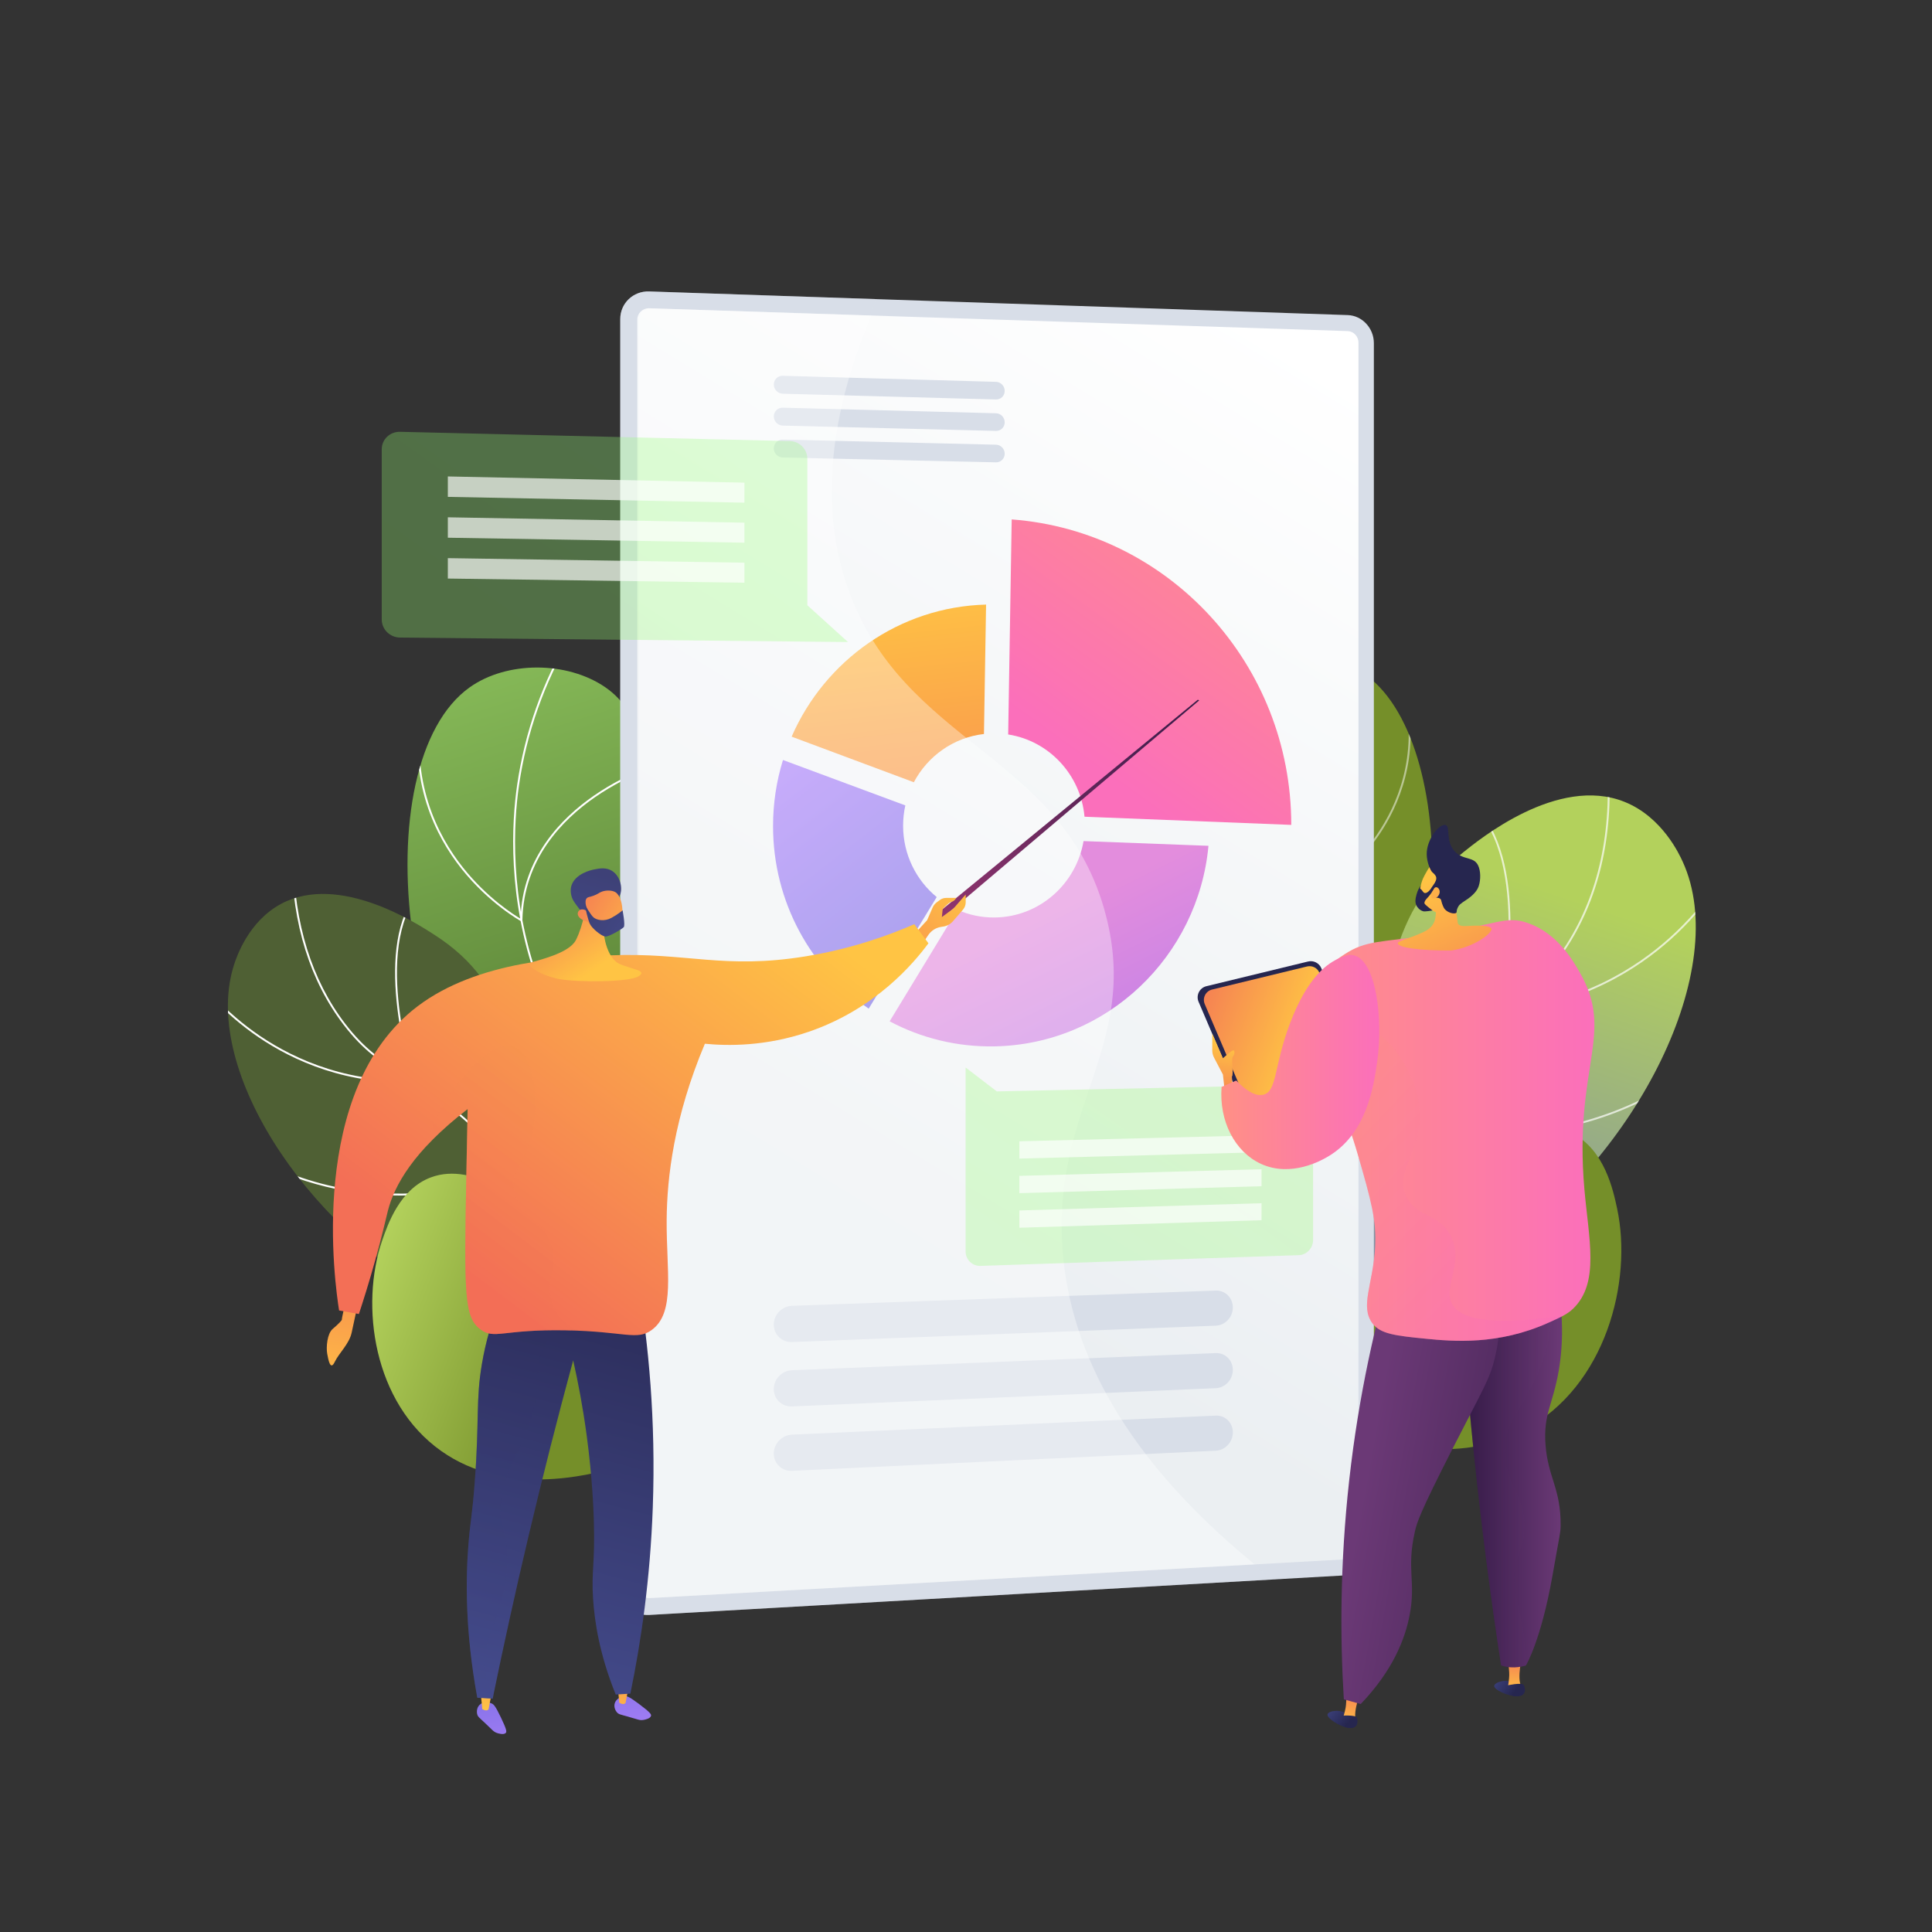 <?xml version="1.0" encoding="UTF-8" standalone="no"?>
<!-- Generator: Adobe Illustrator 27.5.0, SVG Export Plug-In . SVG Version: 6.00 Build 0)  -->

<svg
   version="1.1"
   x="0px"
   y="0px"
   viewBox="0 0 3710 3710"
   xml:space="preserve"
   id="svg1706"
   sodipodi:docname="audit.svg"
   inkscape:version="1.2.2 (732a01da63, 2022-12-09)"
   style="enable-background:new 0 0 3710 3710;"
   xmlns:inkscape="http://www.inkscape.org/namespaces/inkscape"
   xmlns:sodipodi="http://sodipodi.sourceforge.net/DTD/sodipodi-0.dtd"
   xmlns:xlink="http://www.w3.org/1999/xlink"
   xmlns="http://www.w3.org/2000/svg"
   xmlns:svg="http://www.w3.org/2000/svg"><rect x="0" y="0" width="3710" height="3710" fill="#333333" stroke="none"/><defs
   id="defs1710" /><sodipodi:namedview
   id="namedview1708"
   pagecolor="#505050"
   bordercolor="#eeeeee"
   borderopacity="1"
   inkscape:showpageshadow="0"
   inkscape:pageopacity="0"
   inkscape:pagecheckerboard="0"
   inkscape:deskcolor="#505050"
   showgrid="false"
   inkscape:zoom="0.22345013"
   inkscape:cx="1076.3028"
   inkscape:cy="1288.8782"
   inkscape:window-width="1920"
   inkscape:window-height="1009"
   inkscape:window-x="-8"
   inkscape:window-y="-8"
   inkscape:window-maximized="1"
   inkscape:current-layer="svg1706" />

<g
   id="Illustration">
	<g
   id="g1703">
		<path
   style="display:none;fill:#e8f1ce;fill-opacity:0.502"
   d="M 1872.936,418.208 C 1170.512,396.877 562.065,921.017 470.139,1608.755 369.632,2360.702 922.813,3037.274 1603.479,3145.637 2450.114,3280.423 3271.301,2500.673 3197.567,1654.76 3142.015,1017.438 2586.963,439.89 1872.936,418.208 Z"
   id="path1221"
   inkscape:label="background" />
		<g
   id="g1286"
   inkscape:label="leafs left">
			<g
   id="g1248">
				<g
   id="g1246">
					<defs
   id="defs1224">
						<path
   id="SVGID_1_"
   d="M1530.138,2996.284c37.512-114.311,75.691-288.822,30.996-482.57        c-51.324-222.476-165.014-266.986-267.092-504.796c-145.714-339.467,19.198-585.367-131.648-689.121        c-73.563-50.596-189.238-50.637-260.556,0.159c-203.474,144.926-147.694,776.19,175.14,1022.526        c146.007,111.41,273.416,98.194,382.983,242.362C1556.775,2712.234,1549.183,2880.294,1530.138,2996.284z" />
					</defs>
					
						<linearGradient
   id="SVGID_00000144327218651933762930000002751792339943362698_"
   gradientUnits="userSpaceOnUse"
   x1="904.199"
   y1="1295.865"
   x2="1390.696"
   y2="2843.808">
						<stop
   offset="0.004"
   style="stop-color:#85b857;stop-opacity:1;"
   id="stop1226" />
						<stop
   offset="0.431"
   style="stop-color:#5f883a;stop-opacity:1;"
   id="stop1228" />
					</linearGradient>
					
						<use
   xlink:href="#SVGID_1_"
   style="overflow:visible;fill:url(#SVGID_00000144327218651933762930000002751792339943362698_);"
   id="use1231" />
					<clipPath
   id="SVGID_00000085959269424672224070000008572553705154992543_">
						<use
   xlink:href="#SVGID_1_"
   style="overflow:visible;"
   id="use1233" />
					</clipPath>
					<g
   clip-path="url(#SVGID_00000085959269424672224070000008572553705154992543_)"
   id="g1244"
   style="clip-path:url(#SVGID_00000085959269424672224070000008572553705154992543_);">
						<path
   style="fill:#FFFFFF;"
   d="M1553.085,2708.653c-12.232-48.07-28.679-95.312-48.885-140.414        c-46.434-103.641-97.68-160.65-162.56-232.824c-42.343-47.106-90.338-100.495-145.8-177.047        c-103.77-143.22-135.973-193.535-164.829-274.641c-57.099-160.489-48.328-304.384-38.021-375.872        c14.625-101.411,48.65-197.917,101.135-286.841l3.135,1.852c-52.241,88.51-86.11,184.57-100.665,285.509        c-10.262,71.157-18.99,214.382,37.847,374.134c28.701,80.675,60.817,130.837,164.345,273.725        c55.351,76.395,103.277,129.708,145.56,176.747c65.094,72.413,116.507,129.609,163.175,233.771        c20.292,45.291,36.808,92.732,49.09,141.004L1553.085,2708.653z"
   id="path1236" />
						<path
   style="fill:#FFFFFF;"
   d="M1003.127,1770.348l-2.635-1.428c-0.603-0.327-60.861-33.451-114.405-100.857        c-49.436-62.238-103.155-167.276-78.319-314.243l3.591,0.608c-24.613,145.643,28.603,249.713,77.58,311.369        c46.758,58.866,98.574,91.302,110.671,98.421c3.345-117.414,78.614-193.498,141.479-236.763        c68.573-47.194,137.579-66.552,138.268-66.741l0.968,3.51c-0.684,0.189-69.183,19.416-137.257,66.29        c-62.667,43.151-137.809,119.268-139.889,236.837L1003.127,1770.348z"
   id="path1238" />
						<path
   style="fill:#FFFFFF;"
   d="M1020.304,2147.938c-60.946,0-132.56-14.975-198.697-66.452l2.237-2.874        c148.467,115.555,324.999,45.07,342.47,37.628c-29.98-115.921-3.465-201.445,24.139-252.85        c30.061-55.979,67.941-84.757,68.319-85.04l2.184,2.912c-0.373,0.281-37.706,28.676-67.379,84.004        c-27.366,51.031-53.632,136.096-23.348,251.56l0.387,1.479l-1.389,0.636        C1168.134,2119.445,1104.368,2147.938,1020.304,2147.938z"
   id="path1240" />
						<path
   style="fill:#FFFFFF;"
   d="M1156.262,2369.06c-45.708,0-100.419-8.299-164.078-31.555l1.251-3.421        c208.471,76.163,319.947-9.196,331.423-18.7c-50.758-118.738,20.722-310.774,21.452-312.705l3.407,1.286        c-0.728,1.926-72.185,193.929-20.987,311.203l0.521,1.195l-0.963,0.878C1327.49,2317.97,1269.621,2369.06,1156.262,2369.06z"
   id="path1242" />
					</g>
				</g>
			</g>
			<g
   id="g1275">
				<g
   id="g1273">
					<defs
   id="defs1251">
						<path
   id="SVGID_00000111875695177170383510000016602436567954892179_"
   d="M1646.421,2817.071        c12.695-76.788,19.992-196.711-42.512-303.959c-109.043-187.103-307.8-125.038-498.046-325.492        c-153.442-161.674-105.086-287.33-275.111-394.776c-28.459-17.984-178.834-116.954-290.659-57.343        c-63.015,33.59-85.846,102.55-90.132,115.496c-64.777,195.656,134.513,501.983,394.27,642.088        c149.241,80.495,197.39,54.189,460.019,148.07C1458.573,2696.319,1574.443,2767.355,1646.421,2817.071z" />
					</defs>
					
						<linearGradient
   id="SVGID_00000048485626879875452710000016854071818547985305_"
   gradientUnits="userSpaceOnUse"
   x1="1859.378"
   y1="5903.974"
   x2="1745.097"
   y2="5399.79">
						<stop
   offset="0"
   style="stop-color:#4f6034;stop-opacity:1;"
   id="stop1253" />
						<stop
   offset="1"
   style="stop-color:#90c239;stop-opacity:1;"
   id="stop1255" />
					</linearGradient>
					
						<use
   xlink:href="#SVGID_00000111875695177170383510000016602436567954892179_"
   style="overflow:visible;fill:#4f6034;fill-opacity:1"
   id="use1258" />
					<clipPath
   id="SVGID_00000122710396830089565150000017280931975638227885_">
						<use
   xlink:href="#SVGID_00000111875695177170383510000016602436567954892179_"
   style="overflow:visible;"
   id="use1260" />
					</clipPath>
					<g
   clip-path="url(#SVGID_00000122710396830089565150000017280931975638227885_)"
   id="g1271"
   style="clip-path:url(#SVGID_00000122710396830089565150000017280931975638227885_);">
						<path
   style="fill:#FFFFFF;"
   d="M1668.451,2909.514c-38.013-182.594-109.965-305.186-213.854-364.37        c-50.691-28.877-91.189-33.461-134.066-38.314c-46.821-5.298-95.234-10.778-159.273-49.502        c-62.316-37.683-84.599-73.875-112.812-119.694c-25.074-40.723-56.279-91.403-126.294-158.884        c-61.377-59.157-106.097-86.86-145.553-111.3c-43.17-26.741-77.268-47.864-116.852-99.735        c-64.495-84.511-98.2-192.799-100.181-321.856l3.64-0.057c1.969,128.261,35.423,235.825,99.435,319.703        c39.176,51.338,73.023,72.305,115.875,98.848c39.611,24.537,84.506,52.347,146.162,111.773        c70.346,67.801,101.686,118.7,126.868,159.598c27.953,45.4,50.034,81.26,111.595,118.485        c63.356,38.312,111.369,43.746,157.799,49.002c43.258,4.895,84.119,9.52,135.459,38.768        c104.835,59.723,177.379,183.13,215.617,366.791L1668.451,2909.514z"
   id="path1263" />
						<path
   style="fill:#FFFFFF;"
   d="M778.801,2078.701c-133.412,0-233.003-51.133-293.878-95.003        c-68.578-49.421-104.203-100.589-104.554-101.1l3.001-2.064c0.348,0.505,35.69,51.241,103.8,100.296        c62.453,44.979,165.972,97.62,305.147,94.056c-8.108-26.016-78.231-262.208,12.004-363.458l2.718,2.421        c-93.699,105.139-11.37,359.661-10.527,362.219l0.762,2.315l-2.437,0.074C789.44,2078.621,784.092,2078.701,778.801,2078.701z        "
   id="path1265" />
						<path
   style="fill:#FFFFFF;"
   d="M768.553,2295.762c-85.333,0-194.171-17.564-303.375-83.032l1.873-3.125        c135.909,81.479,271.276,88.295,360.889,79.664c89.21-8.59,151.945-33.73,162.06-37.987        c-36.207-133.444-3.967-321.723-3.637-323.618l3.587,0.627c-0.33,1.894-32.68,190.82,3.98,323.554l0.417,1.509l-1.43,0.638        c-0.657,0.293-66.937,29.494-164.629,38.901C810.122,2294.643,790.084,2295.762,768.553,2295.762z"
   id="path1267" />
						<path
   style="fill:#FFFFFF;"
   d="M884.305,2605.666c-6.508,0-13.075-0.071-19.725-0.214l0.078-3.64        c247.108,5.328,395.025-91.212,411.675-102.676c-100.251-124.431-60.999-327.689-60.589-329.735l3.57,0.714        c-0.408,2.039-39.643,205.292,61.072,328.235l1.216,1.484l-1.546,1.136C1278.594,2502.045,1134.712,2605.666,884.305,2605.666        z"
   id="path1269" />
					</g>
				</g>
			</g>
			<g
   id="g1284">
				
					<linearGradient
   id="SVGID_00000024713890321368155040000014888243413738003372_"
   gradientUnits="userSpaceOnUse"
   x1="-33.499"
   y1="1534.979"
   x2="-1156.846"
   y2="2457.729"
   gradientTransform="matrix(-0.946 0.325 0.325 0.946 168.472 1020.593)">
					<stop
   offset="0"
   style="stop-color:#b3d15c;stop-opacity:1;"
   id="stop1277" />
					<stop
   offset="0.302"
   style="stop-color:#758f29;stop-opacity:1;"
   id="stop1279" />
				</linearGradient>
				<path
   style="fill:url(#SVGID_00000024713890321368155040000014888243413738003372_);"
   d="M1649.097,2751.844      c-42.705-30.692-112.604-75.114-206.622-108.444c-167.227-59.284-243.863-24.309-314.656-95.006      c-73.28-73.18-25.815-145.259-113.549-226.979c-7.377-6.871-101.579-92.349-186.801-60.519      c-59.618,22.267-82.832,89.99-93.724,121.766c-42.273,123.325-17.693,311.24,113.875,403.928      c124.738,87.877,282.665,45.996,332.805,32.344c87.963-23.951,108.809-58.236,198.233-79.917      C1487.408,2712.649,1585.154,2732.181,1649.097,2751.844z"
   id="path1282" />
			</g>
		</g>
		<g
   id="g1351"
   inkscape:label="leafs right">
			<g
   id="g1313">
				<g
   id="g1311">
					<defs
   id="defs1289">
						<path
   id="SVGID_00000035511604215822467990000001943668412685884547_"
   d="M2213.503,2827.535        c-44.105-97.373-94.577-247.858-73.689-423.288c23.985-201.442,120.138-251.67,187.483-471.528        c96.135-313.841-73.134-515.224,50.155-621.347c60.124-51.752,162.298-62.889,230.17-24.864        c193.641,108.489,204.949,671.449-56.575,920.023c-118.279,112.423-232.09,112.975-315.037,250.836        C2162.715,2579.185,2185.549,2726.906,2213.503,2827.535z" />
					</defs>
					
						<linearGradient
   id="SVGID_00000162312714330245438460000011911964774892115328_"
   gradientUnits="userSpaceOnUse"
   x1="2182.205"
   y1="2436.983"
   x2="2639.996"
   y2="1394.54">
						<stop
   offset="0"
   style="stop-color:#b3d15c;stop-opacity:1;"
   id="stop1291" />
						<stop
   offset="0.305"
   style="stop-color:#758f29;stop-opacity:1;"
   id="stop1293" />
					</linearGradient>
					
						<use
   xlink:href="#SVGID_00000035511604215822467990000001943668412685884547_"
   style="overflow:visible;fill:url(#SVGID_00000162312714330245438460000011911964774892115328_);"
   id="use1296" />
					<clipPath
   id="SVGID_00000003070966120015370330000017021212778295493783_">
						<use
   xlink:href="#SVGID_00000035511604215822467990000001943668412685884547_"
   style="overflow:visible;"
   id="use1298" />
					</clipPath>
					<g
   style="opacity:0.5;clip-path:url(#SVGID_00000003070966120015370330000017021212778295493783_);"
   clip-path="url(#SVGID_00000003070966120015370330000017021212778295493783_)"
   id="g1309">
						<path
   style="fill:#FFFFFF;"
   d="M2165.823,2575.695l-3.584-0.509c6.22-43.836,16.258-87.337,29.837-129.295        c31.237-96.517,71.171-151.985,121.729-222.21c32.834-45.602,70.047-97.29,111.6-170.072        c77.727-136.132,101.276-183.517,118.884-257.508c34.863-146.523,13.413-272.165-2.474-334.017        c-22.538-87.742-61.664-169.319-116.287-242.469l2.898-2.167c54.906,73.53,94.236,155.535,116.895,243.734        c15.972,62.178,37.531,188.475,2.488,335.756c-17.714,74.433-41.334,121.977-119.259,258.466        c-41.652,72.947-78.925,124.716-111.809,170.392c-50.375,69.967-90.164,125.232-121.224,221.208        C2182.003,2488.766,2172.011,2532.064,2165.823,2575.695z"
   id="path1301" />
						<path
   style="fill:#FFFFFF;"
   d="M2561.223,1694.406l-0.375-2.955c-13.116-103.605-86.786-163.597-146.275-195.678        c-64.601-34.836-126.84-45.218-127.462-45.319l0.58-3.573c0.626,0.102,63.469,10.583,128.6,45.706        c59.656,32.173,133.4,92.108,147.746,195.38c10.458-7.823,52.747-41.405,88.083-97.431        c37.277-59.11,74.228-156.053,38.545-282.209l3.485-0.986c36.061,127.503-1.333,225.496-39.047,285.249        c-40.846,64.712-90.928,99.776-91.429,100.122L2561.223,1694.406z"
   id="path1303" />
						<path
   style="fill:#FFFFFF;"
   d="M2545.184,2031.427c-55.885,0-96.3-13.038-97.137-13.317l-1.442-0.481l0.226-1.502        c29.978-200.693-110.83-286.664-112.254-287.509l1.845-3.114c1.442,0.855,143.607,87.635,114.212,289.622        c16.979,5.12,178.954,49.772,298.552-66.106l2.516,2.598C2685.313,2015.947,2606.07,2031.427,2545.184,2031.427z"
   id="path1305" />
						<path
   style="fill:#FFFFFF;"
   d="M2448.216,2239.919c-16.438,0-30.904-1.346-43.285-3.313        c-50.488-8.025-77.292-27.281-78.409-28.096l-1.046-0.765l0.385-1.237c33.947-108.43-47.562-271.103-48.392-272.734        l3.23-1.636c0.831,1.636,82.364,164.337,49.014,274.165c11.639,7.638,118.1,71.551,294.233-15.378l1.604,3.245        C2553.542,2229.71,2493.455,2239.919,2448.216,2239.919z"
   id="path1307" />
					</g>
				</g>
			</g>
			<g
   id="g1340"
   style="display:inline">
				<g
   id="g1338">
					<defs
   id="defs1316">
						<path
   id="SVGID_00000020385763950979419320000015911560902983613114_"
   d="m 2043.385,2847.788 c -22.897,-82.074 -45.02,-211.733 10.327,-335.851 96.557,-216.533 320.219,-172.485 503.577,-413.152 147.886,-194.107 80.398,-325.151 252.746,-462.198 28.848,-22.94 180.81,-148.438 309.568,-96.781 72.556,29.108 105.56,101.463 111.755,115.046 93.638,205.289 -87.045,562.255 -353.193,745.458 -152.913,105.257 -208.429,82.319 -483.169,215.552 -161.439,78.289 -279.151,169.304 -351.611,231.926 z" />
					</defs>
					
						<linearGradient
   id="SVGID_00000054252798982608908370000009102303107459821702_"
   gradientUnits="userSpaceOnUse"
   x1="2829.965"
   y1="1659.873"
   x2="2421.226"
   y2="2879.392">
						<stop
   offset="0"
   style="stop-color:#b3d15c;stop-opacity:1;"
   id="stop1318" />
						<stop
   offset="0.996"
   style="stop-color:#6165D7"
   id="stop1320" />
					</linearGradient>
					
						<use
   xlink:href="#SVGID_00000020385763950979419320000015911560902983613114_"
   style="overflow:visible;fill:url(#SVGID_00000054252798982608908370000009102303107459821702_)"
   id="use1323" />
					<clipPath
   id="SVGID_00000130624043779721816470000010792661746855366278_">
						<use
   xlink:href="#SVGID_00000020385763950979419320000015911560902983613114_"
   style="overflow:visible"
   id="use1325" />
					</clipPath>
					<g
   style="opacity:0.7"
   clip-path="url(#SVGID_00000130624043779721816470000010792661746855366278_)"
   id="g1336">
						<path
   style="fill:#ffffff"
   d="m 2030.158,2950.988 -3.605,-0.35 c 19.895,-204.362 84.23,-347.209 191.228,-424.576 52.389,-37.881 96.293,-47.742 142.777,-58.18 49.933,-11.214 101.566,-22.811 166.021,-72.024 62.639,-47.823 82.438,-89.482 107.507,-142.221 22.567,-47.482 50.651,-106.572 119.181,-188.664 60.066,-71.954 105.634,-107.525 145.837,-138.908 43.515,-33.968 77.886,-60.799 114.473,-121.337 59.773,-98.898 83.47,-219.963 70.443,-359.828 l 3.605,-0.336 c 13.102,140.654 -10.769,262.461 -70.952,362.037 -36.93,61.107 -71.535,88.12 -115.343,122.318 -40.062,31.272 -85.464,66.716 -145.286,138.373 -68.237,81.74 -96.212,140.603 -118.693,187.899 -25.274,53.183 -45.243,95.188 -108.575,143.545 -65.088,49.694 -117.114,61.379 -167.425,72.678 -46.113,10.356 -89.666,20.137 -141.451,57.583 -106.117,76.729 -169.957,218.709 -189.742,421.991 z"
   id="path1328" />
						<path
   style="fill:#ffffff"
   d="m 2880.465,1943.202 0.506,-2.368 c 0.615,-2.886 60.129,-289.755 -54.344,-393.164 l 2.425,-2.686 c 110.413,99.739 61.462,366.199 55.938,394.232 152.164,-12.49 258.738,-82.189 321.462,-138.625 68.312,-61.46 100.718,-120.784 101.036,-121.376 l 3.188,1.718 c -0.325,0.597 -33.028,60.472 -101.803,122.35 -63.466,57.104 -171.542,127.701 -325.989,139.733 z"
   id="path1330" />
						<path
   style="fill:#ffffff"
   d="m 2863.309,2180.41 c -102.863,0 -174.458,-22.681 -175.19,-22.917 l -1.481,-0.477 0.251,-1.536 c 24.21,-148.84 -33.35,-350.68 -33.933,-352.702 l 3.478,-1.004 c 0.583,2.022 57.967,203.233 34.276,352.726 11.045,3.306 82.647,23.464 181.223,22.234 98.555,-1.223 245.06,-24.67 383.337,-129.413 l 2.184,2.884 c -139.108,105.374 -286.479,128.938 -385.613,130.15 -2.866,0.037 -5.715,0.055 -8.532,0.055 z"
   id="path1332" />
						<path
   style="fill:#ffffff"
   d="m 2743.796,2533.082 c -90.408,0 -163.661,-13.081 -214.753,-26.375 -79.176,-20.604 -123.754,-46.181 -124.196,-46.438 l -1.65,-0.958 1.042,-1.598 c 95.144,-145.821 28.363,-362.449 27.677,-364.621 l 3.449,-1.089 c 0.689,2.179 67.467,218.839 -27.038,366.054 18.637,10.08 191.398,98.302 460.485,63.189 l 0.467,3.587 c -44.72,5.838 -86.684,8.249 -125.483,8.249 z"
   id="path1334" />
					</g>
				</g>
			</g>
			<g
   id="g1349">
				
					<linearGradient
   id="SVGID_00000141434404246119367690000017867023136861415849_"
   gradientUnits="userSpaceOnUse"
   x1="2141.774"
   y1="607.142"
   x2="2098.344"
   y2="981.728"
   gradientTransform="matrix(0.9 0.436 -0.436 0.9 1672.807 -88.45)">
					<stop
   offset="0"
   style="stop-color:#b3d15c;stop-opacity:1;"
   id="stop1342" />
					<stop
   offset="0.301"
   style="stop-color:#758f29;stop-opacity:1;"
   id="stop1344" />
				</linearGradient>
				<path
   style="fill:url(#SVGID_00000141434404246119367690000017867023136861415849_);"
   d="M2062.006,2602.04      c50.448-27.746,132.257-66.841,238.823-90.711c189.545-42.458,268.242,5.627,354.476-61.908      c89.262-69.907,47.147-154.485,153.242-231.775c8.921-6.498,122.54-87.022,210.981-41.228      c61.871,32.037,78.201,108.694,85.864,144.661c29.737,139.594-21.672,340.603-176.852,424.053      c-147.122,79.118-313.265,12.844-365.966-8.583c-92.457-37.592-110.609-77.594-204.952-112.911      C2242.891,2580.689,2134.087,2589.073,2062.006,2602.04z"
   id="path1347" />
			</g>
		</g>
		<g
   id="g1454"
   inkscape:label="page">
			<g
   id="g1422">
				<g
   id="g1384">
					<g
   id="g1366">
						<path
   style="fill:#D8DEE8;"
   d="M2588.02,605.037l-1341.39-45.401c-30.668-1.038-55.579,22.722-55.579,53.073v2436.664        c0,30.351,24.911,53.538,55.579,51.793l1341.39-76.277c27.743-1.578,50.191-26.188,50.191-54.975V658.858        C2638.211,630.071,2615.763,605.976,2588.02,605.037z"
   id="path1353" />
						<g
   style="opacity:0.3;"
   id="g1357">
							<path
   style="fill:#D8DEE8;"
   d="M2037.647,2404.329c-22.813-278.613,148.335-393.612,83.069-646.038         c-80.673-312.02-390.951-325.393-496.619-631.367c-40.487-117.234-56.482-294.467,59.414-552.5l-436.881-14.787         c-30.668-1.038-55.579,22.722-55.579,53.073v2436.664c0,30.351,24.911,53.538,55.579,51.793l1196.066-68.013         C2138.39,2797.531,2051.668,2575.578,2037.647,2404.329z"
   id="path1355" />
						</g>
						
							<linearGradient
   id="SVGID_00000066509663830533812080000011522035872442280835_"
   gradientUnits="userSpaceOnUse"
   x1="2578.225"
   y1="709.521"
   x2="1588.125"
   y2="2329.683">
							<stop
   offset="0"
   style="stop-color:#FFFFFF"
   id="stop1359" />
							<stop
   offset="0.996"
   style="stop-color:#EBEFF2"
   id="stop1361" />
						</linearGradient>
						<path
   style="fill:url(#SVGID_00000066509663830533812080000011522035872442280835_);"
   d="M2588.02,635.804L1246.63,591.95        c-12.571-0.411-22.806,9.37-22.806,21.804v2433.82c0,12.434,10.236,21.979,22.806,21.279l1341.39-74.73        c11.387-0.634,20.643-10.766,20.643-22.586V657.915C2608.663,646.095,2599.406,636.176,2588.02,635.804z"
   id="path1364" />
					</g>
					<g
   id="g1374">
						<path
   style="fill:#D8DEE8;"
   d="M2334.68,2478.294l-813.928,29.328c-19.214,0.692-34.81,16.816-34.81,36.013l0,0        c0,19.196,15.596,34.158,34.81,33.417l813.928-31.365c18.079-0.697,32.717-16.33,32.717-34.917l0,0        C2367.397,2492.183,2352.759,2477.643,2334.68,2478.294z"
   id="path1368" />
						<path
   style="fill:#D8DEE8;"
   d="M2334.68,2598.34l-813.928,32.956c-19.214,0.778-34.81,16.971-34.81,36.168l0,0        c0,19.197,15.596,34.089,34.81,33.263l813.928-34.993c18.079-0.777,32.717-16.475,32.717-35.062l0,0        C2367.397,2612.083,2352.759,2597.608,2334.68,2598.34z"
   id="path1370" />
						<path
   style="fill:#D8DEE8;"
   d="M2334.68,2718.385l-813.928,36.584c-19.214,0.864-34.81,17.126-34.81,36.324l0,0        c0,19.196,15.596,34.019,34.81,33.107l813.928-38.621c18.079-0.858,32.717-16.621,32.717-35.208l0,0        C2367.397,2731.983,2352.759,2717.573,2334.68,2718.385z"
   id="path1372" />
					</g>
					<g
   id="g1382">
						<path
   style="fill:#D8DEE8;"
   d="M1912.608,733.243l-409.427-11.596c-9.519-0.27-17.24,7.214-17.24,16.716l0,0        c0,9.502,7.721,17.413,17.24,17.671l409.427,11.089c9.234,0.25,16.715-7.127,16.715-16.476l0,0        C1929.323,741.295,1921.842,733.504,1912.608,733.243z"
   id="path1376" />
						<path
   style="fill:#D8DEE8;"
   d="M1912.608,793.591l-409.427-10.693c-9.519-0.248-17.24,7.252-17.24,16.754l0,0        c0,9.501,7.721,17.396,17.24,17.633l409.427,10.186c9.234,0.23,16.715-7.164,16.715-16.514l0,0        C1929.323,801.606,1921.842,793.832,1912.608,793.591z"
   id="path1378" />
						<path
   style="fill:#D8DEE8;"
   d="M1912.608,853.938l-409.427-9.79c-9.519-0.228-17.24,7.29-17.24,16.792l0,0        c0,9.501,7.721,17.379,17.24,17.595l409.427,9.283c9.234,0.209,16.715-7.201,16.715-16.55l0,0        C1929.323,861.917,1921.842,854.159,1912.608,853.938z"
   id="path1380" />
					</g>
				</g>
				<g
   id="g1418">
					<g
   id="g1407">
						
							<linearGradient
   id="SVGID_00000001622156449380859780000014817095586066033081_"
   gradientUnits="userSpaceOnUse"
   x1="1688.501"
   y1="1121.874"
   x2="1777.066"
   y2="1922.505">
							<stop
   offset="0"
   style="stop-color:#FFC444"
   id="stop1386" />
							<stop
   offset="0.996"
   style="stop-color:#F36F56"
   id="stop1388" />
						</linearGradient>
						<path
   style="fill:url(#SVGID_00000001622156449380859780000014817095586066033081_);"
   d="M1754.852,1502.132        c26.581-50.286,76.33-86.009,134.624-92.668l4.071-248.494c-166.149,4.343-309.269,106.786-373.387,253.625L1754.852,1502.132        z"
   id="path1391" />
						
							<linearGradient
   id="SVGID_00000067210658810025018480000010179512990878231977_"
   gradientUnits="userSpaceOnUse"
   x1="1998.056"
   y1="1759.532"
   x2="2352.613"
   y2="2475.667">
							<stop
   offset="0.004"
   style="stop-color:#E38DDD"
   id="stop1393" />
							<stop
   offset="1"
   style="stop-color:#9571F6"
   id="stop1395" />
						</linearGradient>
						<path
   style="fill:url(#SVGID_00000067210658810025018480000010179512990878231977_);"
   d="M2080.729,1615.136        c-14.187,82.561-85.055,145.922-170.836,146.719c-25.359,0.235-49.496-5.024-71.318-14.684l-130.214,214.049        c60.194,31.966,128.885,49.434,201.532,48.103c216.015-3.959,390.991-172.996,410.712-385.121L2080.729,1615.136z"
   id="path1398" />
						
							<linearGradient
   id="SVGID_00000114069919910077946560000015868963101150430600_"
   gradientUnits="userSpaceOnUse"
   x1="1480.658"
   y1="1471.649"
   x2="1955.489"
   y2="2082.146">
							<stop
   offset="0"
   style="stop-color:#AA80F9"
   id="stop1400" />
							<stop
   offset="0.996"
   style="stop-color:#6165D7"
   id="stop1402" />
						</linearGradient>
						<path
   style="fill:url(#SVGID_00000114069919910077946560000015868963101150430600_);"
   d="M1668.144,1936.849l130.587-214.235        c-39.343-32.289-64.5-81.615-64.5-137.028c0-13.389,1.48-26.431,4.266-38.978l-234.972-87.209        c-12.375,40.094-19.047,82.714-19.047,126.891C1484.478,1732.577,1557.402,1860.9,1668.144,1936.849z"
   id="path1405" />
					</g>
					<g
   id="g1416">
						
							<linearGradient
   id="SVGID_00000142872522348500869190000010444642246568458416_"
   gradientUnits="userSpaceOnUse"
   x1="2465.645"
   y1="935.858"
   x2="2086.227"
   y2="1464.956">
							<stop
   offset="0"
   style="stop-color:#FF9085"
   id="stop1409" />
							<stop
   offset="1"
   style="stop-color:#FB6FBB"
   id="stop1411" />
						</linearGradient>
						<path
   style="fill:url(#SVGID_00000142872522348500869190000010444642246568458416_);"
   d="M1936.005,1410.395        c78.387,12.212,139.307,77.282,146.581,157.933l396.995,15.689c0-0.177,0.003-0.354,0.003-0.532        c0-307.684-234.921-563.344-536.827-586.052L1936.005,1410.395z"
   id="path1414" />
					</g>
				</g>
				<path
   style="opacity:0.35;fill:#FFFFFF;"
   d="M2040.733,2404.227c-22.808-278.581,148.301-393.567,83.051-645.965      c-80.655-311.985-390.862-325.356-496.506-631.295c-38.807-112.384-55.11-279.926,45.792-521.076l-423.171-13.835      c-12.568-0.411-22.801,9.369-22.801,21.802v2433.536c0,12.433,10.233,21.977,22.801,21.277l1159.469-64.595      C2134.424,2779.141,2054.171,2568.368,2040.733,2404.227z"
   id="path1420" />
			</g>
			<g
   id="g1437">
				
					<linearGradient
   id="SVGID_00000086662371670228748510000007957988924786513829_"
   gradientUnits="userSpaceOnUse"
   x1="1647.012"
   y1="392.168"
   x2="1032.022"
   y2="1249.768">
					<stop
   offset="0"
   style="stop-color:#96ff85;stop-opacity:1;"
   id="stop1424" />
					<stop
   offset="1"
   style="stop-color:#96fb6f;stop-opacity:1;"
   id="stop1426" />
				</linearGradient>
				<path
   style="opacity:0.3;fill:url(#SVGID_00000086662371670228748510000007957988924786513829_);"
   d="M1628.34,1232.887      l-860.046-8.56c-19.449-0.193-35.234-15.686-35.234-34.604V862.604c0-18.917,15.786-33.877,35.234-33.414l748.719,17.834      c18.415,0.439,33.326,15.69,33.326,34.066v281.15L1628.34,1232.887z"
   id="path1429" />
				<polygon
   style="opacity:0.67;fill:#FFFFFF;"
   points="1429.531,965.242 859.974,954.137 859.974,914.921 1429.531,926.812           "
   id="polygon1431" />
				<polygon
   style="opacity:0.67;fill:#FFFFFF;"
   points="1429.531,1042.101 859.974,1032.569 859.974,993.353 1429.531,1003.671           "
   id="polygon1433" />
				<polygon
   style="opacity:0.67;fill:#FFFFFF;"
   points="1429.531,1118.96 859.974,1111.001 859.974,1071.785 1429.531,1080.531           "
   id="polygon1435" />
			</g>
			<g
   id="g1452"
   inkscape:label="msg right">
				
					<linearGradient
   id="SVGID_00000098202772829522623660000011859954015650632368_"
   gradientUnits="userSpaceOnUse"
   x1="-7662.869"
   y1="-3102.668"
   x2="-8191.809"
   y2="-2365.062"
   gradientTransform="matrix(-1 0 0 -1 -5902 -287)">
					<stop
   offset="0"
   style="stop-color:#96ff85;stop-opacity:1;"
   id="stop1439" />
					<stop
   offset="1"
   style="stop-color:#96fb6f;stop-opacity:1;"
   id="stop1441" />
				</linearGradient>
				<path
   style="opacity:0.3;fill:url(#SVGID_00000098202772829522623660000011859954015650632368_);"
   d="M1914.172,2095.803      l580.004-12.466c15.098-0.324,27.325,12.073,27.325,27.69v270.046c0,15.617-12.227,28.689-27.325,29.198l-611.317,20.605      c-15.814,0.533-28.647-12.01-28.647-28.017V2049.86L1914.172,2095.803z"
   id="path1444" />
				<polygon
   style="opacity:0.67;fill:#FFFFFF;"
   points="1957.449,2324.417 2422.494,2310.512 2422.494,2343.151 1957.449,2357.621           "
   id="polygon1446" />
				<polygon
   style="opacity:0.67;fill:#FFFFFF;"
   points="1957.449,2258.008 2422.494,2245.234 2422.494,2277.873 1957.449,2291.212           "
   id="polygon1448" />
				<polygon
   style="opacity:0.67;fill:#FFFFFF;"
   points="1957.449,2191.599 2422.494,2179.956 2422.494,2212.595 1957.449,2224.803           "
   id="polygon1450" />
			</g>
		</g>
		<g
   id="g1584"
   inkscape:label="man right">
			
				<linearGradient
   id="SVGID_00000183210368642939256680000017839168574566770844_"
   gradientUnits="userSpaceOnUse"
   x1="5091.475"
   y1="3758.071"
   x2="5139.617"
   y2="3800.894"
   gradientTransform="matrix(0.99 -0.14 0.14 0.99 -2711.922 206.938)">
				<stop
   offset="0"
   style="stop-color:#444B8C"
   id="stop1456" />
				<stop
   offset="0.996"
   style="stop-color:#26264F"
   id="stop1458" />
			</linearGradient>
			<path
   style="fill:url(#SVGID_00000183210368642939256680000017839168574566770844_);"
   d="M2869.323,3237.155     c1.37-7.547,25.742-14.379,37.81-4.269c5.993,5.019,10.119,15.193,6.652,19.789c-1.262,1.671,3.905,4.612-1.045,4.669     C2896.322,3257.535,2867.96,3244.655,2869.323,3237.155z"
   id="path1461" />
			
				<linearGradient
   id="SVGID_00000013908417650264737110000011763688242665692597_"
   gradientUnits="userSpaceOnUse"
   x1="4924.029"
   y1="3538.705"
   x2="4924.029"
   y2="3454.838"
   gradientTransform="matrix(0.999 0.05 -0.05 0.999 -1835.476 -528.791)">
				<stop
   offset="0"
   style="stop-color:#FFC444"
   id="stop1463" />
				<stop
   offset="0.996"
   style="stop-color:#F36F56"
   id="stop1465" />
			</linearGradient>
			<path
   style="fill:url(#SVGID_00000013908417650264737110000011763688242665692597_);"
   d="M2895.974,3237.196l25.284,1.261     c-8.759-15.925,1.772-59.24,1.772-59.24l-27.302,0.802c0,0,0.672,12.575,2.336,31.254     C2898.635,3217.667,2897.584,3227.3,2895.974,3237.196z"
   id="path1468" />
			
				<linearGradient
   id="SVGID_00000159456352314215599750000017343966120590024612_"
   gradientUnits="userSpaceOnUse"
   x1="5096.315"
   y1="3752.632"
   x2="5144.456"
   y2="3795.453"
   gradientTransform="matrix(0.99 -0.14 0.14 0.99 -2711.922 206.938)">
				<stop
   offset="0"
   style="stop-color:#444B8C"
   id="stop1470" />
				<stop
   offset="0.996"
   style="stop-color:#26264F"
   id="stop1472" />
			</linearGradient>
			<path
   style="fill:url(#SVGID_00000159456352314215599750000017343966120590024612_);"
   d="M2892.646,3236.814     c0,0,30.177-6.953,33.441-0.967c3.265,5.987,5.799,22.014-13.347,21.497C2893.593,3256.828,2890.945,3241.89,2892.646,3236.814z"
   id="path1475" />
			
				<linearGradient
   id="SVGID_00000047051813185773795960000015047870552281440168_"
   gradientUnits="userSpaceOnUse"
   x1="5148.002"
   y1="3268.434"
   x2="5196.146"
   y2="3311.258"
   gradientTransform="matrix(1 0 0 1 -2609.079 0)">
				<stop
   offset="0"
   style="stop-color:#444B8C"
   id="stop1477" />
				<stop
   offset="0.996"
   style="stop-color:#26264F"
   id="stop1479" />
			</linearGradient>
			<path
   style="fill:url(#SVGID_00000047051813185773795960000015047870552281440168_);"
   d="M2549.276,3291.896     c2.413-7.28,27.502-10.633,38.037,1.065c5.229,5.807,7.892,16.459,3.816,20.523c-1.483,1.48,3.22,5.115-1.689,4.479     C2573.158,3315.855,2546.878,3299.13,2549.276,3291.896z"
   id="path1482" />
			
				<linearGradient
   id="SVGID_00000037666643556930303420000017696459755602873005_"
   gradientUnits="userSpaceOnUse"
   x1="4965.955"
   y1="2995.54"
   x2="4965.955"
   y2="2911.67"
   gradientTransform="matrix(0.981 0.193 -0.193 0.981 -1708.857 -582.011)">
				<stop
   offset="0"
   style="stop-color:#FFC444"
   id="stop1484" />
				<stop
   offset="0.996"
   style="stop-color:#F36F56"
   id="stop1486" />
			</linearGradient>
			<path
   style="fill:url(#SVGID_00000037666643556930303420000017696459755602873005_);"
   d="M2578.924,3298.909l24.84,4.875     c-6.384-17.017,10.253-58.372,10.253-58.372l-27.134-3.124c0,0-1.14,12.542-2.171,31.267     C2584.358,3279.964,2581.937,3289.347,2578.924,3298.909z"
   id="path1489" />
			
				<linearGradient
   id="SVGID_00000108300762083494215740000000560344308290912686_"
   gradientUnits="userSpaceOnUse"
   x1="5152.842"
   y1="3262.994"
   x2="5200.985"
   y2="3305.817"
   gradientTransform="matrix(1 0 0 1 -2609.079 0)">
				<stop
   offset="0"
   style="stop-color:#444B8C"
   id="stop1491" />
				<stop
   offset="0.996"
   style="stop-color:#26264F"
   id="stop1493" />
			</linearGradient>
			<path
   style="fill:url(#SVGID_00000108300762083494215740000000560344308290912686_);"
   d="M2572.417,3294.823     c0,0,30.854-2.661,33.248,3.725c2.394,6.383,2.661,22.607-16.225,19.416C2570.555,3314.772,2570.022,3299.61,2572.417,3294.823z"
   id="path1496" />
			
				<linearGradient
   id="SVGID_00000070826442816670874200000016861299521006303917_"
   gradientUnits="userSpaceOnUse"
   x1="2800.635"
   y1="2805.024"
   x2="2999.566"
   y2="2805.024">
				<stop
   offset="0"
   style="stop-color:#311944"
   id="stop1498" />
				<stop
   offset="1"
   style="stop-color:#6B3976"
   id="stop1500" />
			</linearGradient>
			<path
   style="fill:url(#SVGID_00000070826442816670874200000016861299521006303917_);"
   d="M2800.635,2424.556     c6.767,115.68,16.24,235.973,29,360.463c14.783,144.222,32.743,282.024,52.882,412.993c24.824,8.513,47.765,0,47.765,0     s29.025-47.541,51.177-173.892c14.212-81.072,15.193-80.05,15.353-94.191c0.803-71.35-24.228-92.006-29-155.778     c-4.415-59.003,14.366-76.674,25.588-143.098c8.629-51.078,11.865-125.514-15.353-222.799     C2918.91,2413.688,2859.772,2419.122,2800.635,2424.556z"
   id="path1503" />
			
				<linearGradient
   id="SVGID_00000052088230600971158050000002136876422086847377_"
   gradientUnits="userSpaceOnUse"
   x1="2800.635"
   y1="2805.024"
   x2="2983.363"
   y2="2805.024">
				<stop
   offset="0"
   style="stop-color:#311944"
   id="stop1505" />
				<stop
   offset="1"
   style="stop-color:#6B3976"
   id="stop1507" />
			</linearGradient>
			<path
   style="opacity:0.3;fill:url(#SVGID_00000052088230600971158050000002136876422086847377_);"
   d="M2800.635,2424.556     c6.766,115.679,16.24,235.972,29,360.462c14.783,144.222,32.743,282.024,52.882,412.993c24.824,8.513,47.764,0,47.764,0     c-0.315-12.124-1.161-30.39-3.692-52.456c-6.715-58.529-17.417-75.182-18.516-111.098c-1.405-45.933,15.226-47.347,18.516-92.581     c5.1-70.112-33.398-86.739-37.032-148.13c-3.84-64.866,36.776-86.212,67.893-166.647     c18.368-47.481,34.672-118.769,20.597-218.846C2918.91,2413.688,2859.773,2419.122,2800.635,2424.556z"
   id="path1510" />
			
				<linearGradient
   id="SVGID_00000041979174089816127060000005210625048418291604_"
   gradientUnits="userSpaceOnUse"
   x1="3168.634"
   y1="2941.177"
   x2="2621.376"
   y2="2842.424">
				<stop
   offset="0"
   style="stop-color:#311944"
   id="stop1512" />
				<stop
   offset="0.741"
   style="stop-color:#5C3169"
   id="stop1514" />
				<stop
   offset="1"
   style="stop-color:#6B3976"
   id="stop1516" />
			</linearGradient>
			<path
   style="fill:url(#SVGID_00000041979174089816127060000005210625048418291604_);"
   d="M2676.107,2420.933     c-33.99,114.498-66.931,256.717-85.293,422.049c-17.821,160.457-17.497,302.954-10.235,420.238     c10.804,3.019,21.608,6.038,32.411,9.057c62.823-65.73,85.253-126.144,93.824-170.269c12.679-65.271-6.425-87.404,10.235-161.213     c3.833-16.979,9.225-35.215,71.646-157.589c59.577-116.796,71.792-133.76,81.882-175.703     c14.403-59.871,10.604-112.967,5.118-148.533C2809.165,2446.293,2742.637,2433.613,2676.107,2420.933z"
   id="path1519" />
			<g
   id="g1532">
				<path
   style="fill:#26264F;"
   d="M2408.215,2173.462l-106.606-249.723c-5.327-12.477,1.826-26.749,15.008-29.952l195.28-47.425      c10.554-2.563,21.396,2.977,25.503,13.031l98.055,240.015c4.883,11.952-1.553,25.517-13.899,29.295l-186.728,57.133      C2424.098,2189.118,2412.621,2183.781,2408.215,2173.462z"
   id="path1521" />
				
					<linearGradient
   id="SVGID_00000021814909526251843390000015711401201289309102_"
   gradientUnits="userSpaceOnUse"
   x1="2492.764"
   y1="2021.524"
   x2="2242.621"
   y2="1932.763">
					<stop
   offset="0"
   style="stop-color:#FFC444"
   id="stop1523" />
					<stop
   offset="0.637"
   style="stop-color:#F78E50"
   id="stop1525" />
					<stop
   offset="0.996"
   style="stop-color:#F36F56"
   id="stop1527" />
				</linearGradient>
				<path
   style="fill:url(#SVGID_00000021814909526251843390000015711401201289309102_);"
   d="M2413.04,2161.451l-99.579-233.26      c-4.974-11.653,1.706-24.986,14.02-27.976l182.406-44.298c9.858-2.394,19.984,2.78,23.821,12.171l91.59,224.191      c4.561,11.164-1.45,23.833-12.983,27.363l-174.417,53.366C2427.877,2176.075,2417.156,2171.09,2413.04,2161.451z"
   id="path1530" />
			</g>
			
				<linearGradient
   id="SVGID_00000133526198244541571680000008624929337781782943_"
   gradientUnits="userSpaceOnUse"
   x1="2354.56"
   y1="2002.973"
   x2="2325.133"
   y2="2137.311">
				<stop
   offset="0"
   style="stop-color:#FFC444"
   id="stop1534" />
				<stop
   offset="0.996"
   style="stop-color:#F36F56"
   id="stop1536" />
			</linearGradient>
			<path
   style="fill:url(#SVGID_00000133526198244541571680000008624929337781782943_);"
   d="M2351.565,2092.881l-3.199-29.426     l-16.955-32.321c-2.31-4.402-3.515-9.297-3.515-14.268v-32.095l20.47,47.339c0,0,13.434-12.155,18.552-14.714     c5.117-2.559,4.478,7.676,0.64,11.515c-3.839,3.837,1.919,35.183-1.919,38.382l1.279,19.191L2351.565,2092.881z"
   id="path1539" />
			
				<linearGradient
   id="SVGID_00000024686151249440778260000001887435614260835464_"
   gradientUnits="userSpaceOnUse"
   x1="2506.69"
   y1="2170.838"
   x2="3061.721"
   y2="2170.838">
				<stop
   offset="0"
   style="stop-color:#FF9085"
   id="stop1541" />
				<stop
   offset="1"
   style="stop-color:#FB6FBB"
   id="stop1543" />
			</linearGradient>
			<path
   style="fill:url(#SVGID_00000024686151249440778260000001887435614260835464_);"
   d="M2514.049,1905.448     c15.919-38.928,50.089-61.316,67.808-72.926c41.925-27.469,68.765-22.454,165.043-37.103     c128.311-19.523,143.669-38.022,186.793-23.029c56.646,19.693,86.235,71.113,99.793,94.676     c68.356,118.793-11.563,179.172,8.956,415.807c8.379,96.642,29.865,180.624-21.75,230.292     c-10.868,10.458-23.024,15.927-47.338,26.868c-96.424,43.386-182.876,35.907-235.411,30.706     c-57.807-5.724-87.024-9.002-102.352-29.427c-24.484-32.625,0.72-74.09,5.118-145.852c3.158-51.521-8.557-92.348-31.985-173.999     C2554.26,2031.638,2483.549,1980.029,2514.049,1905.448z"
   id="path1546" />
			<g
   id="g1568">
				<g
   id="g1564">
					
						<linearGradient
   id="SVGID_00000165915650398551024890000000786621803394228912_"
   gradientUnits="userSpaceOnUse"
   x1="5961.474"
   y1="1118.099"
   x2="6173.767"
   y2="1385.191"
   gradientTransform="matrix(0.966 0.258 -0.258 0.966 -2744.341 -923.841)">
						<stop
   offset="0"
   style="stop-color:#FFC444"
   id="stop1548" />
						<stop
   offset="0.996"
   style="stop-color:#F36F56"
   id="stop1550" />
					</linearGradient>
					<path
   style="fill:url(#SVGID_00000165915650398551024890000000786621803394228912_);"
   d="M2728.821,1725.396       c-5.842-20.811,4.371-40.084,6.622-44.237c9.424-17.386,11.839-19.761,16.335-22.772l6.251-3.856c0,0,0.362-0.145,0.743-0.281       c4.011-1.428,17.682-1.843,20.452-1.251c8.847,1.889,18.267,37.933,15.579,88.891c0.367,1.942,0.721,3.901,1.063,5.875       c1.393,8.049,2.5,15.936,3.356,23.648c0.818,7.377,11.279,7.208,18.687,6.735c30.066-1.919,44.779,0.64,46.059,5.117       c2.397,8.391-33.265,35.824-77.3,41.995c-59.098,0.44-107.173-5.853-102.006-15.159c2.295-4.132,48.084-16.097,60.962-27.955       c11.791-10.86,10.83-22.07,11.8-30.096C2753.849,1750.194,2733.12,1740.728,2728.821,1725.396z"
   id="path1553" />
					<path
   style="fill:#26264F;"
   d="M2739.69,1640.055c0.052,15.787,7.491,32.647,11.281,35.357c0.489,0.35,3.244,2.526,5.718,6.246       c0.337,0.506,0.635,1.099,0.899,1.866c3.458,9.948-12.36,21.655-9.307,26.111c2.215,3.231,12.966-1.09,14.244,1.701       c1.204,2.625-7.73,8.064-6.362,11.209c1.032,2.375,6.53,0.203,9.998,3.84c1.729,1.812,1.221,3.247,3.053,8.786       c1.035,3.132,2.483,6.559,3.606,8.466c5.457,9.27,20.909,12.656,23.883,8.946c0.827-1.035,0.116-1.903,0.962-5.372       c0,0,0.783-3.215,3.021-6.932c3.196-5.312,10.912-9.11,18.698-14.716c14.418-10.383,18.337-19.234,19.513-22.224       c0.418-1.065,0.678-1.869,0.866-2.448c3.749-11.636,3.766-28.728-1.465-39.24c-8.763-17.608-28.533-9.248-44.714-26.695       c-18.671-20.129-7.551-47.643-17.683-50.682C2764.736,1580.923,2739.594,1610.864,2739.69,1640.055z"
   id="path1555" />
					
						<linearGradient
   id="SVGID_00000125604944289655648270000015992948710944214953_"
   gradientUnits="userSpaceOnUse"
   x1="5935.086"
   y1="1058.673"
   x2="6172.118"
   y2="1356.889"
   gradientTransform="matrix(0.966 0.258 -0.258 0.966 -2744.341 -923.841)">
						<stop
   offset="0"
   style="stop-color:#FFC444"
   id="stop1557" />
						<stop
   offset="0.996"
   style="stop-color:#F36F56"
   id="stop1559" />
					</linearGradient>
					<path
   style="fill:url(#SVGID_00000125604944289655648270000015992948710944214953_);"
   d="M2753.957,1705.923       c3.87-5.317,10.668-0.321,10.708,6.558c0.041,6.878-6.625,14.03-13.092,12.672       C2745.107,1723.795,2748.75,1713.08,2753.957,1705.923z"
   id="path1562" />
				</g>
				<path
   style="fill:#26264F;"
   d="M2757.095,1694.415l-8.976,11.678c0,0-9.677,14.306-15.327,6.469      c-4.615-6.404-5.812-6.262-6.094-5.993c-0.053,0.05-0.068,0.128-0.081,0.124c-0.081-0.022,0.677-3.188,1.358-5.97      c-2.389,3.43-5.683,8.995-7.677,16.482c-1.937,7.272-4.013,15.058,0.09,22.538c0.237,0.432,4.757,8.393,13.197,10.319      c0,0,3.319,0.757,17.342-1.707c0,0-15.327-11.122-15.563-13.765c-0.635-7.185,9.329-11.067,16.727-25.797      C2754.943,1703.112,2756.349,1697.96,2757.095,1694.415z"
   id="path1566" />
			</g>
			
				<linearGradient
   id="SVGID_00000120545904783109447650000010467922843798070954_"
   gradientUnits="userSpaceOnUse"
   x1="2494.82"
   y1="2122.987"
   x2="2835.141"
   y2="2447.956">
				<stop
   offset="0"
   style="stop-color:#FF9085"
   id="stop1570" />
				<stop
   offset="1"
   style="stop-color:#FB6FBB"
   id="stop1572" />
			</linearGradient>
			<path
   style="opacity:0.3;fill:url(#SVGID_00000120545904783109447650000010467922843798070954_);"
   d="M2787.842,2502.929     c-17.007-33.863,24.667-78.876-2.559-130.499c-23.123-43.844-65.127-34.022-84.44-74.206     c-23.327-48.535,27.405-84.809,25.588-158.646c-2.172-88.27-78.124-176.63-122.822-168.881     c-28.92,5.013-32.636,48.158-52.984,95.392c18.005,39.482,39.042,88.946,58.101,155.371     c23.428,81.651,35.143,122.478,31.985,173.999c-4.398,71.761-29.602,113.227-5.118,145.852     c15.328,20.425,44.545,23.703,102.352,29.427c52.535,5.201,138.987,12.68,235.411-30.706     c12.205-5.492,21.342-9.605,28.795-13.663C2851.506,2548.992,2801.331,2529.789,2787.842,2502.929z"
   id="path1575" />
			
				<linearGradient
   id="SVGID_00000059273800402394748570000005505551124908879238_"
   gradientUnits="userSpaceOnUse"
   x1="2345.255"
   y1="2039.384"
   x2="2648.639"
   y2="2039.384">
				<stop
   offset="0"
   style="stop-color:#FF9085"
   id="stop1577" />
				<stop
   offset="1"
   style="stop-color:#FB6FBB"
   id="stop1579" />
			</linearGradient>
			<path
   style="fill:url(#SVGID_00000059273800402394748570000005505551124908879238_);"
   d="M2345.808,2087.123     c9.382-4.051,18.764-8.103,28.147-12.154c15.857,16.218,36.082,31.987,53.095,26.866c25.36-7.631,19.019-54.285,49.896-136.256     c34.986-92.876,74.681-116.749,94.676-125.381c11.168-4.822,18.879-8.023,28.147-5.758     c42.646,10.425,56.745,121.553,44.779,204.705c-6.742,46.849-19.961,138.711-95.316,182.315     c-10.704,6.195-69.627,40.291-127.94,13.434C2371.475,2211.951,2340.693,2153.086,2345.808,2087.123z"
   id="path1582" />
		</g>
		<g
   id="g1701"
   inkscape:label="man">
			<g
   id="g1600">
				
					<linearGradient
   id="SVGID_00000135656076482183921350000006626912663136168587_"
   gradientUnits="userSpaceOnUse"
   x1="2281.07"
   y1="1272.323"
   x2="1778.378"
   y2="1875.552">
					<stop
   offset="0"
   style="stop-color:#311944"
   id="stop1586" />
					<stop
   offset="1"
   style="stop-color:#A03976"
   id="stop1588" />
				</linearGradient>
				<polygon
   style="fill:url(#SVGID_00000135656076482183921350000006626912663136168587_);"
   points="1791.563,1760.978       2300.177,1343.665 2302.833,1344.958 1798.227,1772.42     "
   id="polygon1591" />
				
					<linearGradient
   id="SVGID_00000093152218227397345710000010771579182131615674_"
   gradientUnits="userSpaceOnUse"
   x1="1863.486"
   y1="1706.077"
   x2="1610.781"
   y2="1937.043">
					<stop
   offset="0"
   style="stop-color:#FFC444"
   id="stop1593" />
					<stop
   offset="0.996"
   style="stop-color:#F36F56"
   id="stop1595" />
				</linearGradient>
				<path
   style="fill:url(#SVGID_00000093152218227397345710000010771579182131615674_);"
   d="M1760.494,1788.727l19.912-21.748      l10.365-23.98c1.79-4.142,4.641-7.74,8.268-10.428l5.95-4.414c3.412-2.531,7.549-3.898,11.799-3.898h19.525      c0,0-3.402,6.366-8.943,7.339c-5.542,0.974-17.126,14.05-17.126,14.05l-1.575,15.33l22.153-16.171l23.613-27.139v15.066      c0,5.152-1.855,10.133-5.224,14.032l-19.155,22.166c-4.729,5.473-11.237,9.103-18.379,10.253l-4.724,0.76      c-9.827,1.581-18.571,7.13-24.189,15.345l-13.47,19.703L1760.494,1788.727z"
   id="path1598" />
			</g>
			
				<linearGradient
   id="SVGID_00000034803756400011325960000010626505788948955286_"
   gradientUnits="userSpaceOnUse"
   x1="633.769"
   y1="2699.294"
   x2="693.548"
   y2="2299.859">
				<stop
   offset="0"
   style="stop-color:#FFC444"
   id="stop1602" />
				<stop
   offset="0.996"
   style="stop-color:#F36F56"
   id="stop1604" />
			</linearGradient>
			<path
   style="fill:url(#SVGID_00000034803756400011325960000010626505788948955286_);"
   d="M685.605,2511.316     c0,0-5.52,25.957-10.325,47.819c-4.805,21.862-24.028,38.63-32.439,56.076c-8.409,17.448-12.187-2.977-14.502-15.592     c-2.317-12.615,0-38.66,10.408-47.576c10.409-8.916,18.32-16.7,17.815-18.501c-0.504-1.802,6.684-31.838,6.684-31.838     L685.605,2511.316z"
   id="path1607" />
			<g
   id="g1651">
				
					<linearGradient
   id="SVGID_00000070099757048733650650000012283544780994498701_"
   gradientUnits="userSpaceOnUse"
   x1="959.465"
   y1="3397.444"
   x2="910.554"
   y2="3109.415">
					<stop
   offset="0"
   style="stop-color:#AA80F9"
   id="stop1609" />
					<stop
   offset="0.996"
   style="stop-color:#6165D7"
   id="stop1611" />
				</linearGradient>
				<path
   style="fill:url(#SVGID_00000070099757048733650650000012283544780994498701_);"
   d="M916.327,3291.647      c-1.311-5.408-0.431-12.641,4.283-17.493c6.355-6.539,16.995-5.986,23.674-2.96c3.893,1.761,6.919,4.58,17.613,26.88      c11.303,23.569,11.254,27.369,9.435,29.519c-3.698,4.373-14.069,1.147-16.303,0.451c-7.431-2.309-9.246-5.833-24.553-20.168      C920.098,3298.158,917.522,3296.583,916.327,3291.647z"
   id="path1614" />
				
					<linearGradient
   id="SVGID_00000070111084440837582670000017465698669419120018_"
   gradientUnits="userSpaceOnUse"
   x1="930.568"
   y1="3285.637"
   x2="946.872"
   y2="3115.355">
					<stop
   offset="0"
   style="stop-color:#FFC444"
   id="stop1616" />
					<stop
   offset="0.996"
   style="stop-color:#F36F56"
   id="stop1618" />
				</linearGradient>
				<path
   style="fill:url(#SVGID_00000070111084440837582670000017465698669419120018_);"
   d="M923.555,3254.808l2.59,27.318      c6.222,3.235,10.084,2.974,12.119,0l5.222-27.318H923.555z"
   id="path1621" />
				
					<linearGradient
   id="SVGID_00000153663070685995915530000002914691977958021043_"
   gradientUnits="userSpaceOnUse"
   x1="1226.402"
   y1="3352.113"
   x2="1177.492"
   y2="3064.09">
					<stop
   offset="0"
   style="stop-color:#AA80F9"
   id="stop1623" />
					<stop
   offset="0.996"
   style="stop-color:#6165D7"
   id="stop1625" />
				</linearGradient>
				<path
   style="fill:url(#SVGID_00000153663070685995915530000002914691977958021043_);"
   d="M1184.774,3288.234      c-3.657-4.195-6.208-11.02-4.261-17.498c2.625-8.73,12.321-13.145,19.644-13.539c4.266-0.23,8.251,0.876,28.021,15.737      c20.892,15.707,22.602,19.102,21.978,21.848c-1.266,5.584-11.956,7.501-14.261,7.914c-7.657,1.377-10.894-0.914-31.085-6.581      C1191.123,3292.274,1188.111,3292.063,1184.774,3288.234z"
   id="path1628" />
				
					<linearGradient
   id="SVGID_00000098194487464805007020000008573538893976776382_"
   gradientUnits="userSpaceOnUse"
   x1="1190.056"
   y1="3310.481"
   x2="1206.359"
   y2="3140.205">
					<stop
   offset="0"
   style="stop-color:#FFC444"
   id="stop1630" />
					<stop
   offset="0.996"
   style="stop-color:#F36F56"
   id="stop1632" />
				</linearGradient>
				<path
   style="fill:url(#SVGID_00000098194487464805007020000008573538893976776382_);"
   d="M1186.588,3242.613l2.591,27.317      c6.221,3.235,10.084,2.973,12.119,0l5.222-27.317H1186.588z"
   id="path1635" />
				
					<linearGradient
   id="SVGID_00000152254607562060135430000004256580678830328464_"
   gradientUnits="userSpaceOnUse"
   x1="979.449"
   y1="3263.411"
   x2="1233.058"
   y2="2310.566">
					<stop
   offset="0"
   style="stop-color:#444B8C"
   id="stop1637" />
					<stop
   offset="0.996"
   style="stop-color:#26264F"
   id="stop1639" />
				</linearGradient>
				<path
   style="fill:url(#SVGID_00000152254607562060135430000004256580678830328464_);"
   d="M916.564,3260.155      c9.828,0.594,19.657,1.183,29.486,1.778c20.812-101.515,43.662-205.417,68.758-311.522      c27.505-116.296,56.245-229.034,85.862-338.123c9.388,41.523,18.679,90.089,25.998,144.683      c10.863,81.034,13.061,143.123,13.587,160.317c2.681,87.902-4.981,98.283-1.359,153.163      c2.848,43.148,12.193,106.542,43.476,183.537c9.369-0.573,18.74-1.136,28.109-1.704c20.507-99.2,38.081-219.751,43.047-357.445      c6.089-168.856-8.526-315.164-27.679-430.551c-85.141,2.643-170.281,5.292-255.42,7.935      c-26.577,59.338-38.685,110.079-44.822,145.759c-12.334,71.705-4.77,107.087-14.051,229.252      c-4.797,63.134-8.298,73.147-11.774,115.079C894.017,3031.751,893.016,3132.04,916.564,3260.155z"
   id="path1642" />
				
					<linearGradient
   id="SVGID_00000178912484654271219720000005477832369557267083_"
   gradientUnits="userSpaceOnUse"
   x1="895.945"
   y1="3241.185"
   x2="1149.554"
   y2="2288.34">
					<stop
   offset="0"
   style="stop-color:#444B8C"
   id="stop1644" />
					<stop
   offset="0.996"
   style="stop-color:#26264F"
   id="stop1646" />
				</linearGradient>
				<path
   style="opacity:0.3;fill:url(#SVGID_00000178912484654271219720000005477832369557267083_);"
   d="M973.143,3017.826      c7.768-82.552-22.017-80.849-8.151-152.166c12.759-65.617,39.818-76.55,59.779-160.318      c16.021-67.235,3.784-81.984,16.304-111.406c15.468-36.354,60.649-76.039,190.518-92.901c-1.86-12.546-3.77-24.847-5.745-36.747      c-85.141,2.643-170.28,5.292-255.42,7.935c-26.577,59.338-38.685,110.079-44.822,145.759      c-12.333,71.705-4.77,107.087-14.051,229.252c-4.797,63.134-8.296,73.147-11.774,115.079      c-5.762,69.438-6.762,169.727,16.785,297.841c9.828,0.594,19.658,1.183,29.486,1.778c0.605-2.951,1.252-5.95,1.861-8.905      c-4.962-8.047-9.474-17.084-12.81-27.333C913.544,3159.462,963.437,3120.997,973.143,3017.826z"
   id="path1649" />
			</g>
			<g
   id="g1667">
				
					<linearGradient
   id="SVGID_00000042736369064498561900000003256649479648780979_"
   gradientUnits="userSpaceOnUse"
   x1="1441.425"
   y1="1686.829"
   x2="876.239"
   y2="2434.071">
					<stop
   offset="0"
   style="stop-color:#FFC444"
   id="stop1653" />
					<stop
   offset="0.996"
   style="stop-color:#F36F56"
   id="stop1655" />
				</linearGradient>
				<path
   style="fill:url(#SVGID_00000042736369064498561900000003256649479648780979_);"
   d="M651.151,2516.495      c12.68,2.266,25.361,4.526,38.041,6.792c7.832-23.723,19.198-59.488,31.444-103.525c14.001-50.355,21.19-82.898,24.259-94.833      c12.205-47.489,47.893-114.119,153.078-195.228c-1.045,51.6-1.855,94.053-2.4,123.22      c-4.374,234.017-4.122,276.496,26.962,299.831c27.029,20.288,41.958-0.477,164.736,1.857      c111.974,2.128,135.542,20.082,163.977-0.477c46.145-33.367,28.221-112.58,28.944-211.542      c0.597-81.666,14.039-197.229,73.366-338.297c43.68,4.24,116.724,5.398,199.717-23.097      c128.893-44.251,202.136-132.657,229.608-169.827c-9.057-12.227-18.115-24.455-27.172-36.682      c-46.348,20.23-117.978,46.936-208.415,61.716c-156.775,25.617-228.85-7.684-374.434-1.937      c-83.847,3.312-255.098,10.073-370.904,97.822C588.99,2093.651,643.511,2468.295,651.151,2516.495z"
   id="path1658" />
				
					<linearGradient
   id="SVGID_00000137814662035313959190000003914158715507968408_"
   gradientUnits="userSpaceOnUse"
   x1="1456.704"
   y1="1698.384"
   x2="891.516"
   y2="2445.628">
					<stop
   offset="0"
   style="stop-color:#FFC444"
   id="stop1660" />
					<stop
   offset="0.996"
   style="stop-color:#F36F56"
   id="stop1662" />
				</linearGradient>
				<path
   style="opacity:0.3;fill:url(#SVGID_00000137814662035313959190000003914158715507968408_);"
   d="M1057.378,2489.323      c-6.482-36.147,12.986-51.369,2.717-92.387c-14.49-57.884-60.96-58.33-72.007-107.33      c-10.534-46.73,28.475-60.756,38.042-134.504c7.032-54.218-2.9-132.594-39.399-145.373      c-45.408-15.895-112.145,76.667-119.559,86.952c-25.656,35.584-40.565,72.33-49.29,105.165      c20.774-22.517,46.978-46.612,80.092-72.144c-1.045,51.6-1.854,94.053-2.4,123.22c-4.374,234.017-4.122,276.496,26.963,299.831      c27.028,20.288,41.958-0.477,164.735,1.857c3.51,0.069,6.684,0.191,10.023,0.287      C1070.769,2530.617,1060.706,2507.882,1057.378,2489.323z"
   id="path1665" />
			</g>
			<g
   id="g1699">
				
					<linearGradient
   id="SVGID_00000097485541299093526790000000855943499838051508_"
   gradientUnits="userSpaceOnUse"
   x1="-824.078"
   y1="2470.944"
   x2="-824.078"
   y2="2264.455"
   gradientTransform="matrix(-0.827 0.562 0.562 0.827 -938.685 289.036)">
					<stop
   offset="0"
   style="stop-color:#FFC444"
   id="stop1669" />
					<stop
   offset="0.996"
   style="stop-color:#F36F56"
   id="stop1671" />
				</linearGradient>
				<path
   style="fill:url(#SVGID_00000097485541299093526790000000855943499838051508_);"
   d="M1125.585,1736.721      c0,0-4.987,39.672-19.737,68.501c-13.329,26.051-73.435,38.285-85.826,43.345c-12.39,5.061,20.42,25.386,54.508,31.596      c34.087,6.209,132.85,6.27,151.584-5.341c18.735-11.609-13.25-13.185-37.057-24.155s-34.145-60.076-28.071-81.502      C1167.06,1747.738,1125.585,1736.721,1125.585,1736.721z"
   id="path1674" />
				<g
   id="g1697">
					
						<linearGradient
   id="SVGID_00000074442595017758832510000004103408405373582242_"
   gradientUnits="userSpaceOnUse"
   x1="-2917.621"
   y1="957.889"
   x2="-2985.839"
   y2="784.628"
   gradientTransform="matrix(-0.995 0.1 0.1 0.995 -1895.803 1193.749)">
						<stop
   offset="0"
   style="stop-color:#444B8C"
   id="stop1676" />
						<stop
   offset="0.996"
   style="stop-color:#3E4177"
   id="stop1678" />
					</linearGradient>
					<path
   style="fill:url(#SVGID_00000074442595017758832510000004103408405373582242_);"
   d="M1189.003,1721.997       c8.088-13.679,2.93-38.475-12.912-49.144c-11.755-7.917-25.231-5.247-35.05-3.302c-4.545,0.901-36.465,7.624-43.776,31.297       c-2.323,7.525-1.362,17.474,2.039,25.174c1.753,3.965,5.017,8.841,12.195,18.1c6.37,8.214,5.955,7.946,7.902,10.33       c4.672,5.725,13.612,15.305,29.638,26.115c0.629-4.393,1.702-9.854,3.666-15.855c0.756-2.308,3.815-11.339,9.009-19.084       C1172.263,1729.907,1182.68,1732.693,1189.003,1721.997z"
   id="path1681" />
					
						<linearGradient
   id="SVGID_00000050656502022648205650000004103043353488607395_"
   gradientUnits="userSpaceOnUse"
   x1="-970.037"
   y1="2489.786"
   x2="-873.496"
   y2="2302.068"
   gradientTransform="matrix(-0.827 0.562 0.562 0.827 -938.685 289.036)">
						<stop
   offset="0"
   style="stop-color:#FFC444"
   id="stop1683" />
						<stop
   offset="0.996"
   style="stop-color:#F36F56"
   id="stop1685" />
					</linearGradient>
					<path
   style="fill:url(#SVGID_00000050656502022648205650000004103043353488607395_);"
   d="M1128.73,1770.182       c0,0,17.233,22.979,46.675,18.199c26.361-4.281,24.52-64.143,6.36-75.136c-6.058-3.668-17.547-4.326-26.504-0.86       c-5.293,2.046-6.915,4.484-15.624,7.662c-8.032,2.929-10.449,2.239-12.734,4.573c-2.86,2.917-4.519,9.555,2.349,26.448       c-5.553-4.641-11.818-6.021-15.926-3.574c-0.654,0.39-2.358,1.805-3.201,3.781       C1107.071,1758.427,1114.11,1766.506,1128.73,1770.182z"
   id="path1688" />
					
						<linearGradient
   id="SVGID_00000150813435246785125190000012508980982604287648_"
   gradientUnits="userSpaceOnUse"
   x1="3620.358"
   y1="2498.666"
   x2="3567.725"
   y2="2364.989"
   gradientTransform="matrix(0.827 -0.562 0.562 0.827 -3149.703 1791.167)">
						<stop
   offset="0"
   style="stop-color:#444B8C"
   id="stop1690" />
						<stop
   offset="0.996"
   style="stop-color:#3E4177"
   id="stop1692" />
					</linearGradient>
					<path
   style="fill:url(#SVGID_00000150813435246785125190000012508980982604287648_);"
   d="M1122.747,1736.34       c0,0,11.236,20.816,17.488,25.727c6.254,4.912,20.344,7.908,34.021,0.445c13.679-7.464,21.269-14.456,21.269-14.456       s5.599,28.845,2.192,32.408c-3.406,3.567-28.626,19.008-35.873,17.914c-7.248-1.094-24.945-15.375-29.041-24.215       c-4.096-8.839-9.028-31.79-9.028-31.79L1122.747,1736.34z"
   id="path1695" />
				</g>
			</g>
		</g>
	</g>
</g>
</svg>
